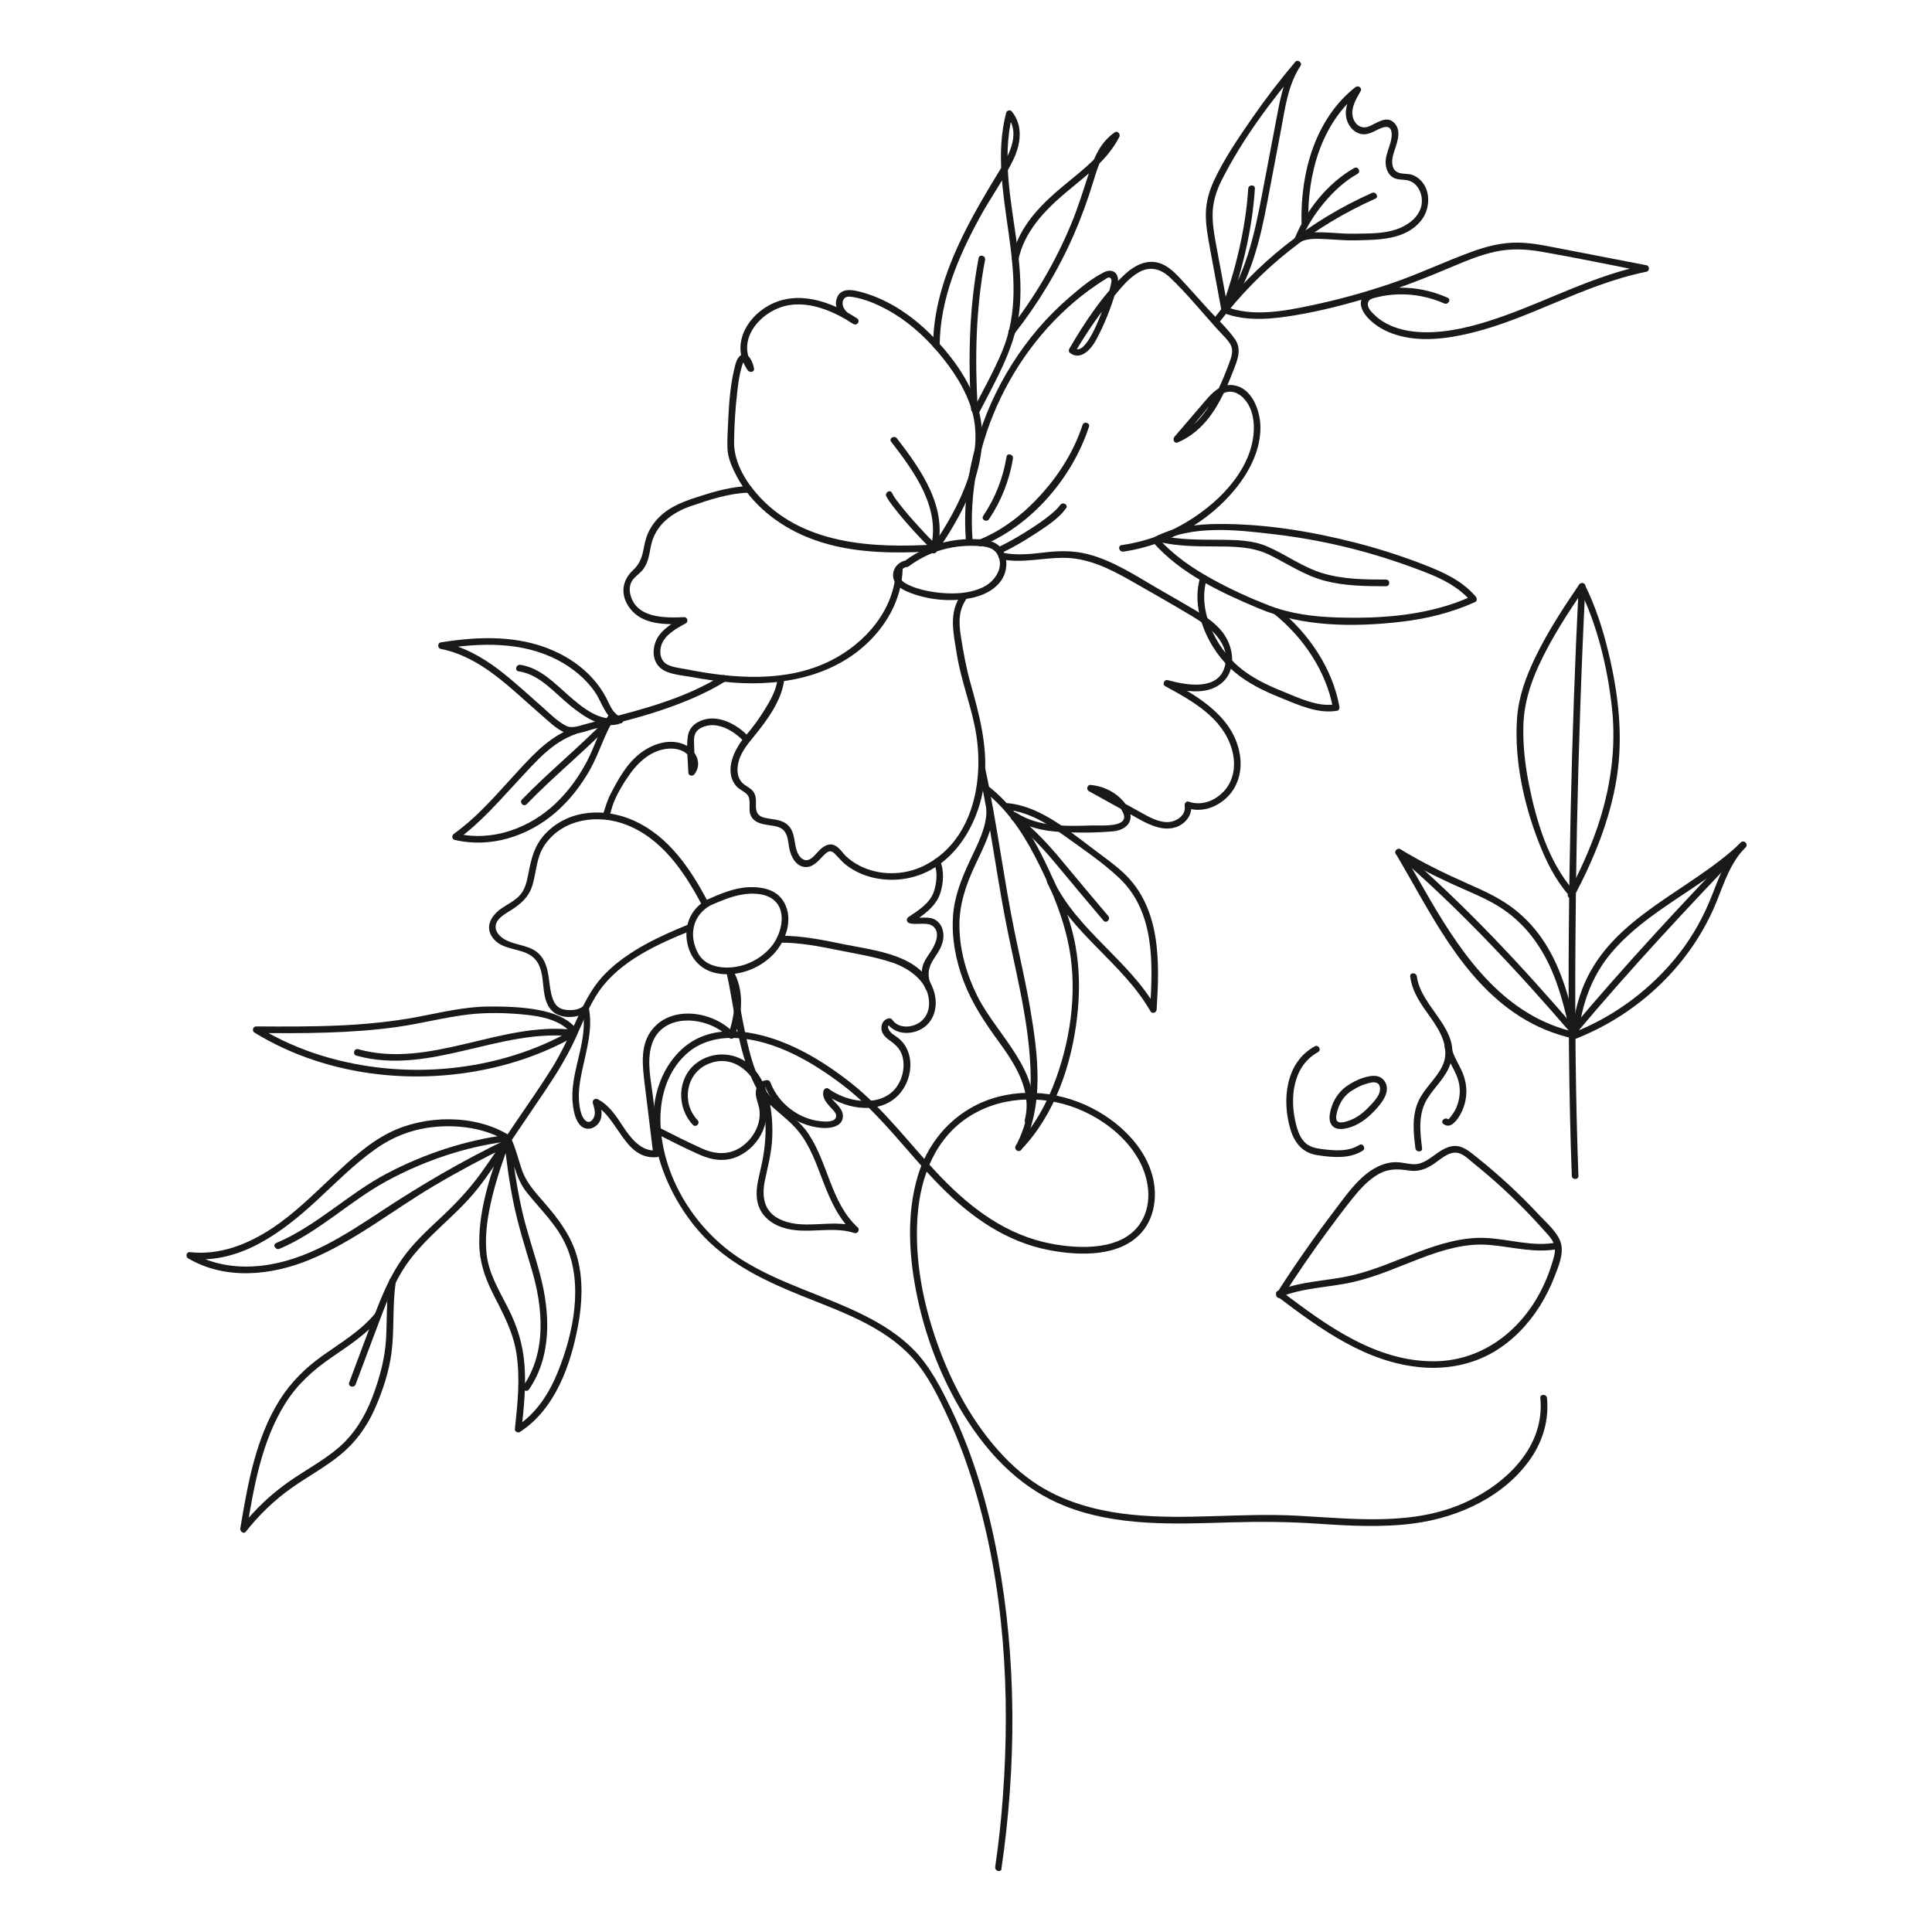 <svg width="2000" height="2000" viewBox="0 0 2000 2000" fill="none" xmlns="http://www.w3.org/2000/svg">
<g clip-path="url(#clip0_157_309)">
<path d="M1459.83 1010.85C1461.88 1026.93 1470.99 1039.52 1480.21 1052.33C1490.92 1067.3 1502.02 1085.64 1492.85 1104.09C1486.45 1117.01 1474.69 1126.35 1468.56 1139.49C1461.38 1155.01 1463.15 1172.24 1465.24 1188.65C1465.8 1193.01 1472.7 1193.07 1472.15 1188.65C1469.88 1171.08 1467.9 1152.69 1477.78 1137.01C1485.34 1124.97 1496.72 1115.3 1501.35 1101.49C1513.44 1065.76 1470.93 1043.22 1466.74 1010.85C1466.18 1006.49 1459.28 1006.44 1459.83 1010.85Z" fill="#191919"/>
<path d="M1495.45 1083.71C1497.49 1097.62 1507.92 1108.34 1510.46 1122.09C1511.68 1128.5 1511.24 1135.24 1509.41 1141.48C1508.42 1144.85 1507.1 1148.05 1505.27 1151.04C1504.78 1151.81 1499.92 1159.32 1499.04 1158.66C1495.56 1155.95 1490.64 1160.81 1494.18 1163.52C1501.19 1168.93 1507.54 1160.65 1510.96 1155.01C1515.27 1147.83 1517.7 1139.55 1517.97 1131.21C1518.25 1122.87 1516.15 1114.75 1512.56 1107.18C1508.59 1098.84 1503.45 1091.11 1502.07 1081.83C1501.41 1077.46 1494.78 1079.29 1495.39 1083.65L1495.45 1083.71Z" fill="#191919"/>
<path d="M1360.89 1083.26C1330.75 1099.83 1326.88 1138.77 1335.77 1168.82C1340.08 1183.35 1348.58 1193.62 1364.04 1195.88C1379.5 1198.15 1396.73 1199.92 1410.59 1191.24C1414.34 1188.87 1410.86 1182.9 1407.11 1185.28C1395.35 1192.62 1380.88 1191.08 1367.8 1189.42C1360.07 1188.43 1353.22 1186.49 1348.47 1179.98C1344.99 1175.28 1343.12 1169.59 1341.68 1163.96C1334.89 1137.39 1337.87 1103.75 1364.43 1089.12C1368.35 1086.96 1364.87 1081 1360.95 1083.15L1360.89 1083.26Z" fill="#191919"/>
<path d="M1397 1122.53C1387.23 1128 1380.44 1137.89 1377.62 1148.6C1376.3 1153.57 1375.25 1159.82 1378.4 1164.4C1381.93 1169.59 1388.56 1169.21 1394.02 1167.99C1405.34 1165.56 1415.06 1158.16 1422.9 1149.87C1430.3 1142.09 1441.06 1129.16 1432.62 1118.28C1428.75 1113.31 1422.4 1113.14 1416.71 1114.3C1409.7 1115.74 1403.02 1118.61 1397.06 1122.42C1393.36 1124.8 1396.78 1130.82 1400.54 1128.39C1404.73 1125.68 1409.15 1123.53 1413.9 1122.09C1417.27 1121.1 1421.96 1119.5 1425.38 1121.04C1429.58 1122.92 1429.03 1128.83 1427.54 1132.31C1425.71 1136.62 1422.29 1140.32 1419.14 1143.74C1413.18 1150.21 1406.22 1156.39 1397.89 1159.54C1394.57 1160.81 1389.11 1162.85 1385.52 1161.47C1381.93 1160.09 1383.42 1153.85 1384.14 1151.03C1386.4 1141.7 1392.03 1133.08 1400.54 1128.33C1404.4 1126.18 1400.92 1120.21 1397.06 1122.37L1397 1122.53Z" fill="#191919"/>
<path d="M1327.71 1342.42C1342.45 1319.33 1357.91 1296.74 1374.15 1274.7C1382.37 1263.54 1390.71 1252.39 1399.32 1241.56C1406.61 1232.45 1414.56 1223.39 1424.39 1217.04C1435.76 1209.69 1445.7 1209.75 1458.67 1211.73C1468.17 1213.17 1475.85 1210.41 1483.74 1205.22C1490.86 1200.52 1499.48 1191.8 1508.75 1193.4C1514.94 1194.45 1520.35 1200.14 1525.04 1203.89C1530.28 1208.09 1535.42 1212.4 1540.55 1216.76C1560.6 1233.99 1579.53 1252.55 1597.09 1272.27C1601.12 1276.8 1605.92 1281.33 1608.35 1286.96C1611.34 1293.81 1608.63 1301.43 1606.53 1308.23C1603.33 1318.72 1599.13 1328.88 1593.94 1338.55C1571.8 1379.81 1532.55 1408.92 1484.62 1409.19C1423.62 1409.52 1372.43 1371.47 1325.95 1336.4L1325.12 1342.69C1349.41 1332.75 1375.86 1332.92 1401.14 1327.06C1426.43 1321.21 1447.63 1311.26 1470.6 1302.59C1493.57 1293.92 1517.09 1286.69 1541.6 1288.73C1566.12 1290.77 1589.31 1297.79 1613.76 1292.76C1618.13 1291.88 1616.25 1285.19 1611.94 1286.08C1586.66 1291.27 1562.2 1282.43 1537.08 1281.49C1513.5 1280.61 1490.59 1287.68 1468.78 1295.85C1445.81 1304.47 1423.28 1314.74 1399.32 1320.32C1374.03 1326.18 1347.59 1325.96 1323.3 1335.95C1320.42 1337.11 1319.98 1340.37 1322.47 1342.25C1367.13 1375.94 1414.84 1411.02 1472.59 1415.54C1498.21 1417.53 1524.05 1412.62 1546.3 1399.53C1566.01 1387.93 1582.18 1370.92 1594.27 1351.64C1600.24 1342.14 1605.21 1331.98 1609.24 1321.54C1613.27 1311.1 1619.18 1297.62 1615.7 1286.47C1612.22 1275.31 1601.07 1266.08 1593.5 1257.96C1583.51 1247.19 1573.13 1236.81 1562.31 1226.81C1551.49 1216.82 1540.39 1207.26 1528.9 1198.09C1520.95 1191.74 1512.78 1184.28 1501.85 1186.77C1492.46 1188.92 1485.29 1196.21 1477.23 1201.02C1472.2 1204 1467.45 1205.66 1461.55 1205.11C1454.48 1204.44 1448.18 1202.4 1441.06 1203.28C1413.73 1206.54 1395.79 1234.44 1380.55 1254.37C1359.79 1281.71 1340.13 1309.88 1321.64 1338.83C1319.21 1342.58 1325.23 1346.06 1327.6 1342.31L1327.71 1342.42Z" fill="#191919"/>
<path d="M1633.97 1217.09C1631.1 1138.94 1630.38 1060.67 1630.83 982.464C1631.27 900.111 1632.98 817.814 1635.79 735.517C1637.23 692.656 1639 649.795 1641.15 606.99C1641.37 602.571 1634.47 602.571 1634.25 606.99C1630.33 685.144 1627.62 763.354 1625.91 841.564C1624.09 923.861 1623.32 1006.21 1624.2 1088.57C1624.64 1131.43 1625.52 1174.29 1627.13 1217.15C1627.29 1221.57 1634.19 1221.62 1634.03 1217.15L1633.97 1217.09Z" fill="#191919"/>
<path d="M1628.51 921.32C1602.89 891.881 1590.35 849.959 1582.85 812.456C1578.82 792.351 1576.44 771.749 1576.99 751.202C1577.6 729.275 1583.56 709.446 1592.67 689.507C1605.7 661.007 1622.98 634.605 1640.6 608.756H1634.63C1653.46 646.757 1664.12 690.888 1668.7 732.975C1673.28 775.339 1666.99 817.703 1653.13 857.857C1645.12 881.055 1634.75 903.369 1623.32 925.02C1621.22 928.942 1627.18 932.422 1629.28 928.5C1649.71 889.782 1666.71 848.799 1673.61 805.33C1680.52 761.862 1675.38 718.394 1665.11 675.533C1659.31 651.396 1651.64 627.591 1640.6 605.277C1639.38 602.791 1636.01 603.288 1634.63 605.277C1617.96 629.8 1601.62 654.765 1588.81 681.553C1579.31 701.437 1571.91 721.818 1570.42 743.911C1567.55 786.496 1577.16 831.235 1592.45 870.782C1600.07 890.555 1609.62 910.218 1623.65 926.291C1626.57 929.66 1631.43 924.744 1628.51 921.43V921.32Z" fill="#191919"/>
<path d="M1633.81 1071.89C1637.28 1040.07 1647.66 1010.14 1668.7 985.557C1692.28 957.996 1723.53 938.609 1753.28 918.615C1772.11 905.967 1790.61 892.821 1807.01 877.08L1802.15 872.219C1787.07 887.353 1779.79 907.513 1772.17 927.01C1763.77 948.441 1752.79 968.435 1738.65 986.662C1710.44 1022.95 1672.23 1051.78 1629.44 1068.63C1625.36 1070.23 1627.13 1076.91 1631.27 1075.31C1696.75 1049.52 1751.57 997.543 1777.63 931.816C1785.25 912.539 1791.99 892.158 1807.01 877.135C1810.15 873.987 1805.35 869.181 1802.15 872.275C1749.97 922.316 1670.36 948.054 1640.1 1018.48C1632.76 1035.49 1629 1053.6 1626.96 1071.94C1626.46 1076.36 1633.36 1076.31 1633.86 1071.94L1633.81 1071.89Z" fill="#191919"/>
<path d="M1632.1 1067.8C1625.3 1035.98 1616.86 1003.4 1599.02 975.78C1590.58 962.69 1580.09 950.981 1567.83 941.37C1553.25 929.937 1536.97 922.536 1520.18 915.134C1496.05 904.474 1472.31 892.931 1449.73 879.178C1446.75 877.355 1443.27 880.945 1444.98 883.928C1480.54 943.8 1512.12 1012.95 1572.8 1051.89C1590.13 1063.05 1609.35 1070.84 1629.45 1075.25C1633.75 1076.19 1635.63 1069.57 1631.27 1068.57C1558.66 1052.61 1515.65 991.742 1480.32 931.207C1470.49 914.306 1460.94 897.239 1451 880.448L1446.25 885.198C1465.13 896.742 1484.85 906.739 1505 915.908C1522.39 923.861 1540.39 930.6 1556.29 941.48C1582.68 959.486 1600.07 986.219 1610.84 1015.93C1617.19 1033.44 1621.6 1051.56 1625.47 1069.73C1626.41 1074.09 1633.03 1072.22 1632.15 1067.91L1632.1 1067.8Z" fill="#191919"/>
<path d="M1445.53 884.591C1511.51 941.426 1571.2 1005.5 1627.9 1071.44C1630.83 1074.81 1635.68 1069.9 1632.76 1066.58C1576.05 1000.58 1516.43 936.51 1450.39 879.73C1447.02 876.858 1442.17 881.719 1445.53 884.591Z" fill="#191919"/>
<path d="M1802.09 872.163C1741.97 934.742 1682.61 998.426 1626.79 1064.93C1623.98 1068.3 1628.84 1073.21 1631.65 1069.79C1687.47 1003.29 1746.83 939.603 1806.95 877.024C1810.04 873.82 1805.13 868.905 1802.09 872.163Z" fill="#191919"/>
<path d="M1036.69 1934.46C1052.26 1827.91 1052.54 1717.72 1032.83 1611.73C1023.05 1559.21 1007.98 1507.29 984.848 1459.01C974.578 1437.64 963.37 1415.49 946.807 1398.26C931.623 1382.46 912.851 1370.7 893.362 1361.03C852.339 1340.7 807.286 1328.77 768.307 1304.31C721.432 1274.87 686.925 1221.46 683.833 1165.67C682.342 1138.61 689.575 1110.49 709.948 1091.6C724.248 1078.29 743.351 1073.49 762.51 1074.59C802.98 1076.91 842.015 1099.94 873.43 1124.03C911.637 1153.41 939.519 1193.45 973.143 1227.59C1004.89 1259.73 1041.61 1285.75 1086.66 1294.25C1117.41 1300.05 1159.65 1301.54 1182.17 1275.36C1194.93 1260.56 1197.85 1239.52 1193.88 1220.85C1188.36 1195.17 1170.3 1173.85 1149.49 1158.77C1116.53 1134.91 1073.35 1125.07 1033.65 1135.29C993.019 1145.79 962.321 1176.94 950.23 1216.87C937.917 1257.58 941.009 1302.43 949.733 1343.52C959.45 1389.31 977.394 1434.05 1003.18 1473.15C1027.86 1510.6 1059.99 1542.19 1102.17 1558.93C1156.61 1580.58 1216.74 1577.65 1274.16 1575.94C1304.19 1575.06 1333.95 1575.28 1363.93 1577.32C1397.11 1579.53 1430.52 1581.41 1463.59 1577.05C1510.19 1570.92 1558.06 1548.93 1585.17 1509C1597.53 1490.77 1603.61 1469.23 1601.45 1447.25C1601.01 1442.89 1594.11 1442.83 1594.55 1447.25C1599.41 1496.9 1560.38 1534.85 1518.64 1554.46C1463.59 1580.3 1401.25 1572.13 1342.62 1569.04C1283.98 1565.94 1228.33 1573.79 1171.41 1567.99C1142.64 1565.06 1113.99 1558.27 1088.15 1545.07C1069.54 1535.57 1053.2 1522.53 1038.84 1507.4C1007.71 1474.59 985.455 1433.33 970.382 1390.91C955.309 1348.49 946.807 1304.2 949.788 1259.84C952.604 1218.03 968.339 1176.83 1005.66 1154.35C1040.83 1133.19 1085.72 1133.58 1122.44 1150.76C1144.63 1161.14 1165.06 1177.27 1177.65 1198.53C1189.3 1218.2 1193.77 1244.71 1181.24 1265.09C1162.85 1295.03 1117.74 1293.15 1087.87 1287.4C1042.76 1278.73 1006.6 1252.06 975.13 1219.58C943.66 1187.1 916.054 1148.44 879.559 1119.99C849.247 1096.35 813.194 1075.03 774.711 1068.96C757.541 1066.25 739.762 1067.02 723.696 1074.26C706.083 1082.27 692.943 1097.84 685.213 1115.35C663.018 1165.45 685.765 1226.98 717.622 1267.47C746.553 1304.25 786.748 1323.97 829.261 1341.15C869.455 1357.38 913.68 1372.24 943.88 1404.94C960.168 1422.56 971.21 1445.48 981.259 1467.08C992.301 1490.72 1001.3 1515.3 1008.81 1540.32C1039.62 1643.05 1046.02 1753.13 1038.18 1859.67C1036.42 1884.09 1033.77 1908.39 1030.23 1932.58C1029.57 1936.94 1036.25 1938.82 1036.91 1934.4L1036.69 1934.46Z" fill="#191919"/>
<path d="M731.702 931.429C715.801 940.266 708.237 956.615 711.163 974.51C713.868 991.191 724.635 1003.95 741.53 1007.43C762.731 1011.74 785.975 1003.29 800.717 987.766C814.52 973.295 822.746 947.998 809.274 930.545C801.379 920.327 787.742 917.952 775.54 918.394C760.081 919.001 745.615 925.298 731.702 931.429C727.671 933.251 731.15 939.161 735.18 937.394C745.947 932.644 757.044 927.838 768.749 925.961C778.577 924.359 790.889 924.524 799.392 930.434C815.679 941.812 809.109 966.888 798.619 979.702C787.079 993.842 768.583 1002.29 750.363 1001.57C741.916 1001.24 732.585 998.647 726.622 992.295C722.868 988.263 720.439 982.961 718.948 977.714C714.365 961.42 720.328 945.679 735.235 937.394C739.1 935.24 735.622 929.274 731.757 931.429H731.702Z" fill="#191919"/>
<path d="M732.419 932.755C714.807 899.449 692.225 865.978 656.834 849.795C626.578 835.931 589.531 837.533 565.238 862.333C553.146 874.65 549.834 889.121 546.742 905.525C545.196 913.589 543.208 921.763 537.19 927.784C531.835 933.141 524.712 936.4 518.584 940.764C508.756 947.778 501.634 959.156 509.86 970.534C520.572 985.392 542.159 980.145 553.754 992.793C567.336 1007.54 557.011 1033.78 572.526 1047.36C581.636 1055.32 599.966 1054.16 608.745 1046.37L603.003 1044.82C609.352 1075.81 591.74 1105.8 592.513 1136.73C592.789 1146.45 595.218 1166.89 607.641 1168.43C612.499 1169.04 617.303 1166.17 620.008 1162.25C624.591 1155.62 622.492 1147.06 620.45 1139.93L615.37 1143.86C640.105 1156.67 646.068 1200.52 679.747 1197.93C681.404 1197.82 683.446 1196.44 683.17 1194.5C680.741 1174.79 678.312 1155.07 675.938 1135.35C673.839 1118.28 669.423 1099.06 674.447 1082.16C684.992 1046.53 734.241 1051.89 754.89 1074.32C756.768 1076.36 759.859 1075.15 760.632 1072.77C768.417 1050.01 771.067 1024.94 758.203 1003.45C755.939 999.642 749.977 1003.12 752.24 1006.93C764.166 1026.87 761.129 1049.9 753.952 1070.89L759.694 1069.35C738.713 1046.53 693.495 1039.46 673.619 1067.8C662.576 1083.54 665.171 1103.92 667.324 1121.82C670.306 1146.01 673.232 1170.2 676.214 1194.39L679.637 1190.97C663.349 1192.24 652.693 1177.88 644.688 1165.73C637.621 1154.96 630.498 1143.97 618.738 1137.89C616.143 1136.56 612.83 1138.77 613.659 1141.81C614.652 1145.35 615.922 1149.1 615.757 1152.8C615.536 1157.88 610.788 1164.4 605.819 1159.82C601.678 1156.06 600.242 1147.61 599.635 1142.36C598.255 1130.93 600.297 1119.39 602.616 1108.23C607.088 1086.85 613.99 1064.98 609.463 1043.06C608.91 1040.35 605.487 1039.91 603.72 1041.51C599.359 1045.43 592.292 1046.04 586.715 1045.49C577.716 1044.66 573.74 1039.91 571.311 1031.24C567.446 1017.54 569.379 1001.69 560.103 989.866C550.331 977.438 533.988 979.592 521.565 971.97C515.271 968.104 510.468 961.145 514.609 953.964C517.701 948.662 523.995 945.403 529.019 942.2C539.73 935.406 547.791 928.281 551.38 915.688C555.521 901.272 555.3 886.69 564.355 873.987C583.182 847.42 618.849 842.615 647.669 853.551C685.047 867.746 708.402 902.487 726.346 936.345C728.444 940.266 734.407 936.787 732.309 932.865L732.419 932.755Z" fill="#191919"/>
<path d="M807.451 975.836C827.659 975.67 847.756 979.592 867.467 983.569C886.128 987.325 905.618 990.362 923.672 996.438C943.052 1003.01 963.425 1018.26 961.658 1041.12C960.885 1050.84 954.922 1058.58 945.647 1061.5C937.917 1063.99 928.752 1062.83 923.838 1055.81C922.899 1054.49 921.574 1053.88 919.918 1054.21C915.28 1055.15 912.575 1059.18 912.409 1063.82C912.188 1069.62 916.329 1073.65 920.691 1076.8C926.654 1081.11 931.512 1085.14 933.831 1092.38C935.929 1098.78 935.764 1105.8 934.107 1112.26C924.832 1147.56 881.601 1144.63 857.639 1126.95C855.817 1125.63 853.112 1127.06 852.56 1129C850.738 1135.79 854.934 1140.93 859.24 1145.73C861.449 1148.16 865.755 1151.75 865.589 1155.34C865.258 1162.03 854.271 1161.2 849.854 1160.76C826.72 1158.49 805.85 1142.31 797.569 1120.66C797.016 1119.28 795.857 1118.06 794.256 1118.12C789.066 1118.28 785.091 1121.32 783.269 1126.24C780.784 1132.92 784.042 1139.44 785.588 1145.84C788.956 1160.31 781.944 1175.23 770.956 1184.56C757.706 1195.88 741.915 1195.83 726.566 1188.87C711.217 1181.91 697.028 1174.79 682.507 1167.38C678.532 1165.4 675.054 1171.31 679.029 1173.35C693.881 1180.92 708.954 1188.59 724.192 1195.33C737.388 1201.19 750.859 1203.12 764.276 1196.93C775.76 1191.63 785.091 1181.74 789.894 1170.09C792.323 1164.18 793.704 1157.72 793.317 1151.31C792.986 1145.51 784.373 1125.3 794.311 1124.97L790.998 1122.42C800.44 1147.11 823.463 1165.12 849.965 1167.55C858.798 1168.38 873.209 1166.67 872.546 1154.63C872.325 1150.43 869.73 1146.95 867.135 1143.85C864.154 1140.38 857.97 1135.9 859.351 1130.71L854.271 1132.75C876.742 1149.38 914.452 1154.9 933.334 1129.72C940.622 1119.94 943.935 1107.07 941.782 1095.03C940.733 1089.23 938.359 1083.71 934.549 1079.12C932.727 1076.97 930.684 1075.15 928.42 1073.49C926.654 1072.22 924.777 1071.11 923.12 1069.68C921.464 1068.24 915.998 1061.89 921.906 1060.67L917.985 1059.07C925.826 1070.12 940.346 1071.78 952.106 1066.14C966.848 1059.07 971.431 1042.28 967.124 1027.26C955.916 988.264 905.949 984.176 872.712 977.327C851.345 972.909 829.481 968.49 807.562 968.711C803.145 968.711 803.09 975.67 807.562 975.615L807.451 975.836Z" fill="#191919"/>
<path d="M751.908 1005.99C760.798 1045.04 763.172 1087.79 781.778 1123.97C792.158 1144.13 812.31 1153.85 826.279 1170.86C838.867 1186.16 845.216 1205.44 852.283 1223.61C859.351 1241.78 867.853 1261.5 883.092 1275.48L886.46 1269.73C860.124 1261.17 830.033 1274.81 805.077 1261C790.17 1252.72 788.624 1237.14 791.882 1221.73C795.139 1206.32 798.949 1192.29 799.446 1176.83C800.274 1152.47 796.52 1122.98 778.741 1104.64C763.392 1088.79 737.94 1087.19 720.548 1100.83C700.782 1116.29 700.396 1146.78 717.291 1164.46C720.383 1167.66 725.241 1162.8 722.149 1159.6C705.586 1142.31 709.616 1112.21 731.922 1101.93C756.657 1090.56 778.355 1108.06 786.416 1131.04C795.857 1157.99 793.152 1186.72 786.581 1213.89C783.821 1225.21 781.281 1237.59 785.477 1248.91C788.845 1258.02 796.133 1264.65 804.857 1268.63C830.364 1280.28 858.578 1268.02 884.582 1276.41C887.84 1277.46 890.435 1272.93 887.95 1270.67C860.013 1244.99 857.363 1204.06 836.824 1173.57C825.064 1156.12 805.519 1146.62 793.372 1129.77C781.226 1112.92 776.091 1090.67 771.729 1070.67C766.926 1048.63 763.613 1026.26 758.644 1004.23C757.65 999.918 751.025 1001.74 751.964 1006.05L751.908 1005.99Z" fill="#191919"/>
<path d="M713.536 956.67C683.004 969.042 651.589 983.403 627.737 1006.71C614.873 1019.3 606.702 1034.55 599.193 1050.73C590.414 1069.73 582.022 1088.62 570.924 1106.41C559.827 1124.19 546.907 1142.58 534.705 1160.54C522.504 1178.49 510.633 1196.71 497.934 1214.33C485.677 1231.34 471.598 1246.2 456.305 1260.51C442.17 1273.71 427.815 1286.91 416.552 1302.82C403.743 1320.88 395.24 1341.53 387.4 1362.08C378.622 1385.11 370.064 1408.2 361.451 1431.29C359.905 1435.43 366.53 1437.25 368.131 1433.11C375.916 1412.34 383.701 1391.52 391.541 1370.75C398.553 1352.14 405.675 1333.47 415.945 1316.4C436.208 1282.66 470.384 1261 494.456 1230.46C506.713 1214.94 517.479 1198.26 528.577 1181.91C540.503 1164.29 552.539 1146.67 564.409 1129C575.673 1112.26 586.273 1095.19 594.831 1076.86C602.837 1059.73 609.462 1041.29 620.394 1025.71C642.313 994.505 681.072 977.161 715.303 963.353C719.389 961.696 717.567 955.013 713.481 956.67H713.536Z" fill="#191919"/>
<path d="M388.726 1359.26C373.709 1377.54 353.556 1389.47 334.508 1402.95C316.509 1415.71 301.326 1430.51 289.511 1449.29C264.555 1489.06 256.384 1536.62 248.764 1582.18C248.267 1585.11 252.132 1588.59 254.506 1585.55C268.144 1568.21 284.1 1552.8 302.154 1540.1C318.497 1528.61 336.165 1519.05 351.79 1506.46C367.414 1493.87 379.506 1477.52 387.788 1458.85C396.069 1440.18 402.64 1420.35 405.29 1400.36C408.437 1376.16 406.007 1351.64 409.707 1327.45C410.369 1323.08 403.744 1321.21 403.026 1325.63C399.934 1345.62 400.707 1365.61 399.658 1385.72C398.609 1405.82 392.922 1426.92 385.413 1446.53C377.905 1466.14 366.807 1484.7 350.354 1498.73C335.005 1511.82 317.061 1521.37 300.498 1532.8C281.229 1546.12 264.113 1562.19 249.592 1580.64L255.335 1584.01C262.843 1539.05 270.739 1492.04 295.363 1452.77C307.731 1433.05 324.073 1418.36 343.121 1405.27C361.065 1392.9 379.451 1381.19 393.474 1364.18C396.29 1360.75 391.432 1355.84 388.616 1359.32L388.726 1359.26Z" fill="#191919"/>
<path d="M527.032 1175.23C491.696 1153.3 440.349 1154.02 403.633 1172.24C381.328 1183.29 362.114 1201.3 344.115 1218.09C324.128 1236.76 304.694 1256.25 281.836 1271.39C256.494 1288.18 227.232 1299.72 196.423 1296.19C192.89 1295.8 191.951 1300.99 194.657 1302.59C233.305 1325.41 281.063 1320.49 321.092 1303.86C366.917 1284.81 406.339 1253 448.852 1227.81C474.304 1212.73 500.475 1198.76 527.142 1185.89C531.117 1183.95 527.639 1177.99 523.664 1179.92C479.218 1201.35 436.705 1226.15 395.517 1253.27C357.255 1278.51 317.172 1305.08 270.518 1310.27C245.562 1313.09 220.054 1309.44 198.245 1296.57L196.479 1302.98C248.102 1308.89 292.492 1275.48 328.269 1242.39C347.759 1224.33 366.531 1205.27 388.284 1189.81C407.443 1176.17 428.313 1168.32 451.833 1166.39C475.353 1164.46 502.518 1167.88 523.719 1181.03C527.529 1183.4 530.952 1177.38 527.197 1175.06L527.032 1175.23Z" fill="#191919"/>
<path d="M525.265 1174.78C482.144 1180.2 439.686 1194.28 401.204 1214.39C360.844 1235.43 328.048 1269.01 285.866 1286.8C281.781 1288.51 285.314 1294.47 289.345 1292.76C330.146 1275.53 361.948 1243.33 400.707 1222.39C439.465 1201.46 481.979 1187.05 525.265 1181.63C529.626 1181.08 529.682 1174.18 525.265 1174.73V1174.78Z" fill="#191919"/>
<path d="M521.952 1177.33C509.033 1212.12 495.892 1249.07 496.113 1286.69C496.224 1305.52 501.689 1322.04 510.082 1338.72C520.351 1359.04 531.062 1378.15 534.596 1400.96C538.681 1426.92 535.755 1453.49 532.995 1479.39C532.719 1481.99 536.142 1483.7 538.184 1482.38C574.735 1458.74 590.801 1413.12 598.421 1372.19C602.672 1349.32 603.776 1325.46 597.868 1302.76C591.961 1280.06 578.268 1262.05 563.14 1244.65C554.141 1234.27 545.031 1224.55 540.393 1211.35C536.307 1199.64 533.712 1187.71 528.191 1176.5C526.7 1173.51 521.4 1174.84 521.787 1178.26C524.05 1200.97 527.142 1223.56 531.725 1245.87C536.307 1268.18 543.485 1290.99 550.221 1313.47C562.036 1353.02 566.177 1399.03 541.718 1434.77C539.178 1438.47 545.196 1441.89 547.681 1438.25C571.422 1403.56 569.545 1359.1 559.275 1320.1C553.312 1297.4 545.362 1275.36 540.227 1252.39C534.761 1227.97 531.173 1203.17 528.743 1178.26L522.339 1180.03C531.173 1197.93 532.553 1218.36 545.307 1234.38C559.496 1252.17 576.446 1267.91 585.887 1289.06C604.052 1329.77 593.562 1380.2 577.606 1419.91C568.606 1442.22 555.245 1463.16 534.761 1476.41L539.951 1479.39C542.27 1457.52 544.589 1435.48 542.988 1413.5C541.387 1391.52 535.369 1372.52 525.651 1353.52C515.934 1334.52 505.499 1317.51 503.567 1296.68C501.8 1277.63 504.892 1258.35 509.309 1239.9C514.278 1219.25 521.29 1199.14 528.688 1179.2C530.234 1175.06 523.553 1173.24 522.007 1177.38L521.952 1177.33Z" fill="#191919"/>
<path d="M597.537 1065.87C587.709 1053.44 571.753 1048.14 556.68 1045.37C539.896 1042.34 522.56 1041.84 505.554 1041.95C480.323 1042.17 455.698 1048.36 431.018 1052.94C406.339 1057.53 379.175 1060.29 353.004 1061.5C323.797 1062.88 294.48 1062.72 265.217 1062.55C261.739 1062.55 260.58 1067.19 263.451 1068.96C340.692 1116.4 439.576 1125.68 526.148 1101.32C550.331 1094.53 573.741 1084.87 595.605 1072.44C599.47 1070.23 595.991 1064.26 592.126 1066.47C515.382 1110.16 418.982 1118.67 334.784 1093.32C310.988 1086.14 288.186 1076.08 266.929 1063.05L265.162 1069.46C314.025 1069.73 363.053 1069.9 411.529 1063.05C436.374 1059.51 460.667 1053 485.568 1050.12C504.008 1048.03 523.167 1048.41 541.663 1050.18C560.159 1051.95 580.698 1055.65 592.513 1070.67C595.273 1074.15 600.132 1069.23 597.372 1065.81L597.537 1065.87Z" fill="#191919"/>
<path d="M593.948 1066.09C518.419 1057.03 445.926 1106.85 370.782 1086.14C366.476 1084.98 364.654 1091.6 368.96 1092.82C445.042 1113.81 517.756 1063.88 594.004 1072.99C598.421 1073.54 598.365 1066.58 594.004 1066.09H593.948Z" fill="#191919"/>
<path d="M940.568 586.388C953.985 576.336 969.389 569.598 985.897 566.67C994.234 565.179 1002.79 564.737 1011.29 565.124C1018.86 565.51 1027.8 566.228 1032.16 573.298C1040.28 586.444 1030.45 601.301 1018.53 607.432C1003.62 615.054 984.572 615.331 968.395 613.121C958.733 611.796 948.408 609.476 939.685 605.112C936.041 603.29 931.9 600.583 931.458 596.22C931.016 591.857 934.495 587.438 938.801 586.886C943.108 586.333 943.218 579.484 938.801 579.981C931.348 580.865 925.274 586.499 924.557 594.176C923.728 603.29 931.403 609.144 938.912 612.348C959.451 621.075 983.633 623.45 1005.5 619.031C1022.78 615.551 1040.34 605.002 1041.72 585.726C1042.27 578.104 1039.78 569.984 1033.93 564.848C1026.48 558.33 1015.32 558.109 1005.94 558.054C981.204 557.943 956.856 565.566 937.034 580.423C933.501 583.074 936.979 589.04 940.513 586.388H940.568Z" fill="#191919"/>
<path d="M971.321 568.935C1001.25 525.135 1030.07 468.687 1010.13 415.056C1000.69 389.704 983.633 366.782 964.806 347.561C945.978 328.34 921.851 311.328 895.239 303.43C885.798 300.613 870.67 296.084 866.308 308.677C861.946 321.27 873.761 330.273 883.644 335.465C887.564 337.564 890.877 331.93 887.123 329.5C860.179 312.157 825.451 299.508 795.305 316.52C771.233 330.107 756.823 358.773 774.159 383.462C775.871 385.893 781.116 385.451 780.564 381.695C779.846 376.227 775.098 363.192 767.147 367.666C762.62 370.207 761.185 377.553 760.08 382.082C755.443 401.468 754.394 422.015 753.51 441.844C753.179 449.411 752.737 457.033 753.069 464.6C753.51 474.707 758.369 485.036 763.062 493.818C778.135 522.042 804.857 543.141 834.009 555.403C876.246 573.188 923.342 573.353 968.339 570.537C972.756 570.26 972.756 563.356 968.339 563.632C903.3 567.664 829.095 563.964 783.214 510.94C770.074 495.751 759.694 476.917 759.915 457.475C760.08 440.573 761.185 423.672 763.062 406.881C764 398.265 765.105 389.538 767.424 381.198C768.086 378.878 768.749 375.675 770.405 373.797C770.902 373.244 770.46 373.686 769.853 373.631C771.399 373.741 773.386 379.817 773.662 381.64L780.067 379.872C763.945 356.895 779.515 331.654 802.041 320.663C829.261 307.351 860.069 320.276 883.589 335.41L887.067 329.445C882.209 326.849 876.025 323.977 873.43 318.785C872.216 316.41 871.829 313.427 872.823 310.886C874.534 306.523 878.786 306.799 882.816 307.462C894.963 309.45 906.723 314.366 917.544 320.165C938.138 331.157 955.861 346.788 970.934 364.518C986.007 382.247 999.92 402.904 1006.32 425.716C1012.73 448.527 1009.69 472.332 1002.35 494.591C993.957 519.998 980.32 543.417 965.303 565.4C962.763 569.1 968.781 572.525 971.265 568.88L971.321 568.935Z" fill="#191919"/>
<path d="M922.514 457.253C946.641 488.625 974.689 526.515 963.15 568.548C961.99 572.856 968.616 574.678 969.83 570.37C981.922 526.294 953.929 486.803 928.477 453.773C925.827 450.294 919.808 453.773 922.514 457.253Z" fill="#191919"/>
<path d="M917.6 513.812C919.09 517.016 921.243 519.888 923.342 522.705C926.599 527.068 930.077 531.321 933.556 535.519C940.899 544.246 948.573 552.696 956.524 560.871C959.505 563.909 962.487 567.002 965.799 569.653C969.112 572.304 974.136 567.554 970.658 564.792C963.922 559.324 957.959 552.586 952.107 546.234C944.543 538.004 937.089 529.609 930.298 520.717C927.814 517.458 925.164 514.089 923.452 510.333C921.575 506.301 915.667 509.78 917.489 513.812H917.6Z" fill="#191919"/>
<path d="M775.208 503.152C756.712 503.705 738.382 509.117 720.935 514.806C703.488 520.495 688.525 526.792 677.428 540.932C672.238 547.56 668.925 555.126 667.269 563.356C665.171 573.961 663.791 582.412 655.454 590.089C643.473 601.136 641.982 616.214 651.92 629.525C664.95 646.979 688.636 646.703 708.291 645.764L706.524 639.357C696.476 644.88 685.378 651.066 679.857 661.671C675.551 669.956 675.164 681.279 681.127 688.846C688.47 698.235 704.426 698.732 715.193 700.721C729.713 703.427 744.345 705.526 759.086 706.631C812.145 710.607 867.909 699.34 904.956 658.467C922.347 639.246 933.611 615.165 934.439 589.095C934.604 584.676 927.703 584.676 927.537 589.095C926.212 631.238 895.735 666.145 859.295 684.206C813.58 706.851 759.252 702.488 710.776 692.878C704.371 691.607 696.642 691 690.789 687.907C684.55 684.648 682.728 677.688 683.832 671.06C686.041 658.081 699.513 651.011 709.948 645.267C712.874 643.665 711.659 638.694 708.181 638.86C688.139 639.799 658.656 640.075 652.583 615.551C651.423 610.857 651.644 605.775 654.184 601.522C656.723 597.269 661.306 594.452 664.619 590.752C671.023 583.516 672.017 574.292 673.839 565.179C678.146 543.638 695.427 530.713 715.193 523.92C734.959 517.126 754.724 510.609 775.098 510.001C779.514 509.891 779.57 502.987 775.098 503.097L775.208 503.152Z" fill="#191919"/>
<path d="M747.271 699.283C709.782 722.702 666.385 734.025 623.983 744.961C618.296 746.452 612.609 747.888 606.922 749.38C600.297 751.092 592.291 754.627 585.776 751.258C576.998 746.729 569.102 738.609 561.649 732.092C546.742 719.057 532.331 705.47 516.541 693.429C499.039 680.118 479.714 669.237 457.961 664.984V671.667C497.658 665.26 540.558 664.155 577.163 683.211C592.512 691.219 606.425 702.432 616.198 716.848C623.541 727.673 627.13 744.519 641.099 748.662C645.35 749.932 647.172 743.249 642.92 741.979C634.307 739.438 631.271 729.385 627.461 722.205C623.652 715.025 619.235 708.839 614.045 702.929C602.837 690.281 588.537 680.449 573.133 673.655C536.307 657.306 495.119 658.742 456.139 665.039C452.771 665.591 452.882 671.059 456.139 671.722C498.431 680.062 528.687 712.926 560.048 739.824C567.336 746.066 575.341 754.24 584.23 758.162C593.837 762.415 605.929 756.836 615.425 754.406C638.338 748.496 661.416 742.973 683.888 735.406C706.359 727.839 730.1 718.339 750.86 705.359C754.614 702.984 751.136 697.019 747.381 699.394L747.271 699.283Z" fill="#191919"/>
<path d="M641.044 741.979C622.493 749.215 601.899 731.54 588.924 720.273C573.962 707.238 559.275 691.275 538.626 688.238C534.264 687.575 532.387 694.258 536.804 694.921C559.11 698.235 574.072 717.456 590.691 730.767C604.439 741.814 624.37 755.953 642.866 748.662C646.952 747.061 645.185 740.378 641.044 741.979Z" fill="#191919"/>
<path d="M594.887 752.971C570.317 761.587 554.306 778.654 537.025 797.323C515.823 820.245 495.395 844.934 469.832 863.161C467.568 864.763 467.568 868.739 470.66 869.457C507.983 878.295 546.852 865.646 575.397 840.847C589.641 828.475 601.402 813.285 610.677 796.881C620.671 779.262 625.805 759.047 637.013 742.145C639.498 738.445 633.48 734.965 631.05 738.666C620.836 754.076 616.033 772.247 607.42 788.486C598.807 804.724 588.427 819.03 575.452 831.457C548.288 857.361 509.695 871.612 472.482 862.774L473.31 869.071C497.714 851.728 516.928 828.861 537.245 807.155C555.189 787.989 571.201 768.602 596.709 759.599C600.849 758.108 599.083 751.48 594.887 752.916V752.971Z" fill="#191919"/>
<path d="M627.682 744.52C599.745 773.462 568.329 798.758 540.337 827.645C537.245 830.849 542.104 835.709 545.196 832.506C573.133 803.564 604.548 778.267 632.541 749.38C635.632 746.177 630.774 741.316 627.682 744.52Z" fill="#191919"/>
<path d="M775.429 763.132C764.553 750.871 745.449 740.1 728.72 744.961C719.942 747.502 713.316 753.08 711.991 762.414C710.28 774.4 712.212 787.601 712.543 799.641C712.654 803.342 716.96 803.95 718.948 801.409C728.058 789.589 719.279 774.676 706.856 770.092C691.673 764.513 674.723 770.478 662.521 779.979C648.442 790.97 639.774 806.987 631.768 822.563C628.18 829.523 626.523 836.371 623.983 843.828C622.548 848.026 629.173 849.848 630.664 845.651C632.21 841.232 633.48 835.432 635.026 831.511C639.167 820.796 645.958 809.749 652.638 800.47C660.92 789.037 672.349 778.763 686.594 775.781C693.661 774.29 701.556 774.51 707.961 778.211C715.083 782.354 718.34 791.08 712.985 797.985L719.389 799.752C719.113 790.915 718.893 782.077 718.616 773.185C718.506 768.49 717.733 762.746 720.218 758.493C722.702 754.24 727.837 752.141 732.309 751.202C746.167 748.275 761.682 758.162 770.516 768.103C773.497 771.417 778.356 766.557 775.374 763.243L775.429 763.132Z" fill="#191919"/>
<path d="M804.746 704.033C803.311 715.08 797.237 725.519 791.495 734.798C785.753 744.077 779.183 753.191 771.95 761.531C760.687 774.676 748.817 797.543 761.957 813.505C765.159 817.427 770.405 818.973 773.607 822.729C778.079 827.976 774.435 837.034 776.809 843.276C780.122 852.002 789.287 853.217 797.403 854.433C802.703 855.206 808.445 855.924 811.979 860.398C815.954 865.479 815.899 872.66 817.169 878.735C818.88 886.689 823.629 896.299 832.683 897.459C841.186 898.564 846.873 891.439 852.173 885.971C855.872 882.16 859.13 878.901 863.933 883.54C868.019 887.517 871.332 891.936 875.969 895.471C893.416 908.948 916.605 913.201 938.083 909.445C987.221 900.773 1015.54 850.842 1019.41 804.723C1022.23 771.031 1013.61 739.051 1004.56 706.905C1000.03 690.833 997.215 674.76 994.62 658.3C992.356 643.553 992.19 630.905 1001.47 618.477C1004.12 614.887 998.153 611.463 995.503 614.998C981.479 633.832 987.111 655.649 990.479 677.08C994.951 705.69 1006.38 732.699 1010.74 761.365C1018.36 811.296 1005.99 871.334 956.855 896.023C936.095 906.407 910.201 906.794 889.496 896.023C884.638 893.482 880.11 890.389 876.08 886.633C872.381 883.209 869.565 878.238 865.148 875.697C858.854 871.997 852.891 875.587 848.308 880.116C845.437 882.933 843.008 886.357 839.695 888.677C833.236 893.096 827.935 888.456 825.34 882.104C821.751 873.267 823.408 862.773 816.672 855.206C810.433 848.247 801.102 848.578 792.655 846.811C786.14 845.485 782.772 842.613 782.551 835.543C782.385 830.241 783.269 824.828 780.287 820.133C777.306 815.438 771.619 813.947 768.03 809.97C763.669 805.22 762.896 798.703 763.779 792.572C765.546 780.31 772.999 771.528 780.508 762.304C793.814 745.9 808.998 725.685 811.758 704.144C812.31 699.725 805.409 699.78 804.857 704.144L804.746 704.033Z" fill="#191919"/>
<path d="M1013.12 796.882C1024.05 847.42 1030.67 898.787 1040.28 949.546C1049.89 1000.3 1064.46 1052.44 1066.73 1105.3C1067.89 1133.14 1065.01 1161.47 1051.49 1186.27C1049.39 1190.2 1055.3 1193.68 1057.45 1189.75C1081.52 1145.51 1074.62 1091.88 1066.51 1044.38C1061.92 1017.37 1055.63 990.749 1050.16 963.961C1044.7 937.173 1040.5 911.435 1036.14 885.034C1031.17 854.932 1026.26 824.83 1019.8 795.004C1018.86 790.64 1012.18 792.518 1013.12 796.826V796.882Z" fill="#191919"/>
<path d="M1021.12 837.477C1021.95 856.091 1011.13 875.588 1003.56 891.937C995.117 910.219 987.939 928.059 986.559 948.44C985.013 971.473 989.485 994.726 997.711 1016.21C1006.38 1038.86 1019.35 1058.35 1033.54 1077.85C1050.55 1101.21 1068.71 1128.89 1060.87 1159.21C1059.77 1163.52 1066.39 1165.34 1067.55 1161.03C1080.58 1110.38 1032.16 1072.11 1011.79 1031.23C1000.69 1009.03 993.571 984.397 993.184 959.487C992.853 936.62 999.699 916.737 1009.14 896.3C1017.37 878.515 1028.96 857.693 1028.02 837.477C1027.8 833.059 1020.9 833.003 1021.12 837.477Z" fill="#191919"/>
<path d="M967.014 893.76C970.99 902.542 969.609 914.583 966.573 923.42C962.487 935.24 950.23 942.751 940.402 949.324C937.918 950.981 938.304 954.682 941.23 955.621C948.684 958.051 960.389 953.743 966.352 959.266C973.861 966.225 968.008 978.045 963.646 984.784C959.671 990.915 955.254 996.327 954.426 1003.78C953.708 1010.69 955.254 1017.65 958.291 1023.83C960.223 1027.81 966.186 1024.33 964.254 1020.35C959.45 1010.47 960.72 1001.63 966.573 992.792C971.21 985.778 976.179 978.708 976.621 970.036C976.952 963.629 974.744 956.56 969.223 952.804C961.327 947.336 951.555 951.81 942.997 948.993L943.825 955.289C955.365 947.557 968.45 938.996 973.143 925.243C976.842 914.417 977.67 900.83 972.867 890.28C971.045 886.248 965.082 889.728 966.904 893.76H967.014Z" fill="#191919"/>
<path d="M1018.91 819.361C1041.61 836.594 1058.17 861.117 1071.2 886.193C1085.22 913.147 1098.09 942.476 1104.93 972.136C1115.92 1019.36 1109.57 1071.33 1093.17 1116.51C1084.01 1141.81 1070.76 1166.11 1051.99 1185.56C1048.89 1188.76 1053.75 1193.62 1056.84 1190.42C1091.96 1154.02 1109.29 1102.21 1115.04 1052.83C1117.91 1028.36 1117.74 1003.34 1113.33 978.984C1107.75 948.275 1094.55 918.504 1081.03 890.501C1067.5 862.498 1048.34 833.059 1022.34 813.286C1018.8 810.579 1015.38 816.6 1018.86 819.251L1018.91 819.361Z" fill="#191919"/>
<path d="M1043.43 838.47C1065.24 840.569 1085.5 853.383 1102.89 865.921C1121.66 879.398 1141.7 892.985 1158.54 908.837C1195.81 943.965 1193.49 998.204 1190.51 1045.15L1196.92 1043.38C1168.32 993.509 1114.65 962.8 1090.03 910.329C1088.15 906.297 1082.19 909.831 1084.06 913.808C1108.74 966.39 1162.41 996.989 1190.95 1046.86C1192.72 1049.96 1197.19 1048.41 1197.36 1045.1C1200.45 996.216 1202.05 940.32 1163.35 903.866C1154.24 895.305 1143.97 888.07 1133.97 880.558C1123.98 873.046 1114.54 865.645 1104.6 858.63C1086.49 845.816 1065.84 833.61 1043.37 831.456C1038.96 831.014 1039.01 837.918 1043.37 838.36L1043.43 838.47Z" fill="#191919"/>
<path d="M1047.95 849.077C1065.29 862.719 1080.14 878.626 1094.17 895.583C1110.12 914.859 1126.19 933.97 1142.37 953.08C1145.24 956.449 1150.1 951.589 1147.23 948.22C1131.05 929.109 1114.98 909.999 1099.03 890.722C1085 873.766 1070.15 857.859 1052.81 844.216C1049.33 841.51 1044.42 846.37 1047.95 849.077Z" fill="#191919"/>
<path d="M1048.62 847.144C1063.3 856.588 1080.2 860.179 1097.42 861.228C1114.65 862.277 1134.25 862.167 1152.03 860.62C1165.89 859.405 1175.38 849.74 1167.6 836.152C1159.81 822.565 1144.57 813.893 1128.89 812.568C1125.42 812.292 1124.26 817.428 1127.13 818.975C1139.61 825.879 1152.08 832.783 1164.56 839.687C1174.78 845.376 1185.05 852.115 1196.25 855.705C1205.25 858.632 1215.08 858.798 1223.2 853.385C1230.48 848.524 1234.4 840.847 1232.91 832.175L1228.66 836.428C1242.96 841.289 1258.09 836.428 1269.02 826.542C1281.39 815.329 1285.97 798.87 1283.71 782.576C1278.13 743.195 1241.53 721.544 1209.72 704.311L1207.07 710.608C1224.8 715.413 1248.04 720.218 1263.83 707.791C1280.84 694.424 1277.47 669.459 1265.27 654.104C1257.65 644.494 1247.27 637.59 1236.83 631.404C1224.63 624.113 1212.21 617.153 1199.9 610.028C1176.27 596.386 1152.36 580.258 1125.58 573.519C1111.28 569.929 1096.93 570.04 1082.35 571.752C1067.78 573.464 1052.81 575.232 1037.85 572.194C1033.49 571.31 1031.67 577.938 1036.03 578.877C1057.84 583.351 1078.54 577.496 1100.35 577.441C1125.47 577.33 1147.94 588.267 1169.31 600.418C1190.68 612.569 1212.87 625.162 1234.35 638.031C1252.07 648.636 1274.6 666.476 1267.81 690.337C1260.63 715.523 1227.56 709.172 1208.95 704.09C1205.25 703.096 1202.77 708.509 1206.3 710.387C1234.07 725.465 1265.43 742.753 1275.1 775.23C1279.4 789.646 1278.19 805.94 1268.14 817.76C1258.92 828.585 1244.51 834.661 1230.59 829.911C1227.89 828.972 1225.96 831.789 1226.34 834.164C1228.11 844.216 1217.29 851.01 1208.45 851.065C1199.01 851.065 1190.18 846.094 1182.17 841.675C1165 832.231 1147.89 822.731 1130.72 813.231L1128.95 819.638C1142.48 820.797 1156.89 828.861 1162.68 841.62C1169.75 857.251 1138.94 854.213 1130.99 854.49C1104.21 855.318 1075.56 856.478 1052.1 841.399C1048.34 838.969 1044.86 844.989 1048.62 847.364V847.144Z" fill="#191919"/>
<path d="M1162.8 571.089C1208.12 564.405 1251.47 540.655 1280.07 504.588C1293.98 487.079 1304.8 465.483 1304.8 442.672C1304.8 425.053 1295.86 400.087 1275.04 398.596C1263.17 397.767 1254.89 406.66 1247.77 414.89C1237.06 427.372 1226.4 439.855 1215.69 452.282C1213.7 454.602 1215.52 459.518 1219.06 458.027C1238.93 449.686 1252.74 433.503 1262.78 414.835C1268.03 405.113 1272.39 394.895 1276.37 384.567C1280.62 373.631 1285.97 362.087 1278.57 351.317C1270.68 339.883 1259.53 329.886 1250.2 319.558C1240.15 308.511 1230.32 297.243 1219.99 286.363C1212.32 278.243 1202.99 270.676 1191.17 271.063C1179.97 271.45 1170.3 278.243 1162.52 285.755C1140.38 307.075 1122.33 334.581 1106.92 361.038C1106.2 362.197 1106.26 364.296 1107.47 365.235C1118.52 373.796 1129.45 361.59 1134.53 352.145C1143.08 336.293 1149.88 319.392 1154.9 302.104C1156.39 296.912 1158.76 290.616 1156.5 285.313C1154.07 279.624 1148.11 279.238 1143.08 281.723C1129.89 288.24 1117.63 298.68 1106.53 308.235C1060.54 347.837 1026.97 402.076 1010.36 460.402C1001.02 493.155 997.16 527.51 1000.09 561.533C1000.47 565.952 1007.37 565.952 1006.99 561.533C998.32 459.628 1050.33 352.808 1134.69 295.255C1137.45 293.377 1140.21 291.499 1143.08 289.787C1143.86 289.29 1146.73 287.136 1147.72 287.246C1151.92 287.688 1150.43 292.162 1149.99 294.371C1148.22 303.153 1144.8 311.935 1141.59 320.276C1139.28 326.351 1123.82 369.267 1112.39 360.375L1112.94 364.572C1125.03 343.86 1138.72 324.087 1154.07 305.639C1161.36 296.857 1168.98 287.467 1179.08 281.778C1190.9 275.15 1201.94 278.52 1211.33 287.412C1228.94 304.092 1244.51 323.534 1260.8 341.485C1264.94 346.014 1269.96 350.543 1273.27 355.735C1277.69 362.75 1274.6 370.206 1271.95 377.166C1268.53 386.334 1264.88 395.392 1260.58 404.175C1251.08 423.727 1237.99 442.672 1217.29 451.343L1220.66 457.088C1228.17 448.306 1235.68 439.579 1243.18 430.797C1249.97 422.898 1257.15 411.355 1266.87 406.936C1277.36 402.131 1287.13 409.919 1292.27 418.756C1297.4 427.593 1298.62 438.861 1297.68 449.134C1293.87 489.896 1257.87 523.809 1224.19 542.865C1204.65 553.911 1183.22 561.091 1161.03 564.35C1156.67 565.013 1158.49 571.641 1162.85 571.033L1162.8 571.089Z" fill="#191919"/>
<path d="M1015.71 565.179C1067.67 544.19 1110.07 494.646 1127.29 441.788C1128.67 437.535 1121.99 435.713 1120.61 439.966C1112.11 466.036 1097.31 489.951 1079.15 510.388C1060.98 530.824 1039.18 548.333 1013.89 558.606C1009.8 560.263 1011.63 566.946 1015.71 565.289V565.179Z" fill="#191919"/>
<path d="M1023.77 537.506C1036.47 518.671 1044.97 497.131 1048.62 474.706C1049.33 470.343 1042.65 468.465 1041.94 472.883C1038.4 494.811 1030.23 515.634 1017.81 534.026C1015.32 537.727 1021.29 541.207 1023.77 537.506Z" fill="#191919"/>
<path d="M1038.68 571.53C1050.66 565.675 1062.2 558.771 1073.35 551.425C1084.5 544.079 1095.93 536.678 1103.61 526.129C1106.2 522.538 1100.24 519.059 1097.65 522.649C1094.44 527.012 1090.08 530.658 1085.89 534.027C1080.31 538.501 1074.4 542.588 1068.38 546.454C1057.73 553.414 1046.68 559.986 1035.2 565.565C1031.23 567.498 1034.7 573.463 1038.68 571.53Z" fill="#191919"/>
<path d="M1198.02 562.307C1233.91 542.81 1280.67 548.554 1319.65 553.138C1366.97 558.717 1413.62 569.819 1458.4 586.002C1481.59 594.397 1506.54 603.235 1522.83 622.621L1523.55 617.209C1480.15 637.037 1431.07 640.683 1383.97 639.191C1359.9 638.418 1335.72 635.435 1313.14 626.598C1293.48 618.921 1274.05 610.028 1255.5 599.865C1234.57 588.432 1214.69 574.79 1198.79 556.894C1195.81 553.58 1190.95 558.441 1193.93 561.755C1222.87 594.232 1263.72 613.287 1303.09 629.857C1348.53 648.967 1400.59 649.244 1448.96 643.831C1475.96 640.793 1502.29 634.496 1527.08 623.174C1529.29 622.179 1529.07 619.307 1527.8 617.761C1514 601.357 1494.34 592.409 1474.74 584.787C1451.22 575.618 1427.09 567.885 1402.64 561.644C1357.03 549.99 1308.89 542.147 1261.68 542.423C1238.77 542.534 1215.03 545.295 1194.65 556.397C1190.73 558.496 1194.21 564.461 1198.13 562.362L1198.02 562.307Z" fill="#191919"/>
<path d="M1242.52 597.489C1231.98 631.954 1251.24 672.827 1277.52 695.251C1291.66 707.292 1308.44 715.411 1325.56 722.26C1343.89 729.662 1363.93 739.162 1384.14 735.792C1386.07 735.461 1386.84 733.196 1386.57 731.539C1379.45 692.103 1354.88 655.649 1323.9 630.739C1320.48 627.978 1315.57 632.838 1319.04 635.6C1349.19 659.847 1372.99 694.92 1379.94 733.362L1382.37 729.109C1363.88 732.147 1344.22 722.316 1327.49 715.577C1310.76 708.839 1295.69 701.493 1282.49 690.336C1258.04 669.568 1239.43 631.457 1249.26 599.312C1250.58 595.059 1243.9 593.236 1242.58 597.489H1242.52Z" fill="#191919"/>
<path d="M1198.96 560.814C1218.67 565.619 1238.88 565.564 1259.03 565.675C1279.18 565.785 1297.24 566.006 1314.85 574.733C1333.62 584.067 1350.96 595.887 1371.5 601.245C1392.03 606.602 1413.62 606.878 1434.82 606.878C1439.24 606.878 1439.3 599.974 1434.82 599.974C1413.01 599.974 1390.82 599.753 1369.73 593.567C1348.64 587.381 1331.47 574.125 1311.65 565.619C1296.63 559.157 1279.79 558.936 1263.67 558.771C1242.63 558.605 1221.43 559.157 1200.78 554.131C1196.47 553.082 1194.65 559.765 1198.96 560.814Z" fill="#191919"/>
<path d="M1262.78 332.978C1305.08 277.359 1359.96 234.111 1423.73 205.666C1427.76 203.843 1424.28 197.934 1420.25 199.701C1355.32 228.643 1299.89 272.885 1256.82 329.499C1254.12 333.033 1260.13 336.458 1262.78 332.978Z" fill="#191919"/>
<path d="M1354.32 230.19C1353.33 180.48 1367.58 127.235 1408.05 95.256L1402.63 91.058C1397 100.834 1390.71 112.433 1394.19 124.032C1396.62 132.151 1403.79 139.387 1412.74 139C1416.99 138.779 1421.02 136.791 1424.72 134.913C1431.23 131.599 1440.51 127.512 1440.68 139.055C1440.84 150.599 1431.95 161.149 1435.04 173.465C1435.93 177.056 1437.69 180.37 1440.57 182.689C1445.7 186.832 1451.72 185.341 1457.68 186.832C1468.78 189.538 1473.8 203.181 1471.32 213.454C1468.34 225.716 1456.3 233.946 1444.93 237.646C1431.23 242.12 1416.44 241.623 1402.25 241.954C1391.65 242.175 1381.1 240.905 1370.5 240.574C1361.06 240.297 1350.18 240.076 1341.74 244.992C1337.87 247.202 1341.35 253.167 1345.21 250.957C1353.5 246.152 1365.04 247.202 1374.2 247.643C1383.97 248.085 1393.69 249.079 1403.46 248.803C1426.98 248.196 1454.75 248.582 1471.04 228.422C1482.42 214.393 1481.42 189.98 1463.37 181.585C1458.07 179.154 1451.77 180.756 1446.75 178.326C1439.96 175.067 1440.57 166.064 1442.33 159.878C1445.04 150.212 1451.94 136.625 1443.71 127.622C1435.49 118.619 1425.16 127.788 1416.88 130.936C1408.6 134.084 1401.97 128.506 1400.26 120.387C1398.38 111.273 1404.13 101.994 1408.43 94.482C1410.53 90.837 1405.95 87.965 1403.02 90.285C1361.23 123.314 1346.26 178.823 1347.31 230.135C1347.42 234.553 1354.32 234.608 1354.21 230.135L1354.32 230.19Z" fill="#191919"/>
<path d="M1346.82 248.914C1352.56 234.664 1361.01 221.408 1370.89 209.644C1380.77 197.879 1392.03 187.44 1405.34 179.928C1409.21 177.719 1405.73 171.754 1401.86 173.963C1374.15 189.76 1352.01 217.708 1340.19 247.092C1338.53 251.234 1345.21 253.002 1346.87 248.914H1346.82Z" fill="#191919"/>
<path d="M1267.04 324.142C1290.11 332.979 1316.28 330.439 1340.14 326.462C1367.41 321.933 1394.46 314.918 1420.86 306.854C1449.46 298.127 1477.17 287.246 1504.67 275.537C1518.69 269.572 1532.88 263.828 1547.79 260.569C1563.69 257.089 1579.37 257.752 1595.38 260.514C1631.27 266.7 1666.93 274.267 1702.71 281.226V274.543C1652.08 284.706 1606.31 309.229 1558.11 326.572C1534.54 335.023 1509.75 342.369 1484.62 343.75C1462.65 344.965 1437.92 341.375 1421.79 324.97C1418.92 322.043 1415.67 318.674 1416 314.366C1416.38 309.616 1420.91 308.842 1425 307.848C1432.45 305.97 1440.12 304.921 1447.8 304.755C1464.09 304.313 1480.21 307.572 1495.06 314.145C1499.09 315.912 1502.62 310.002 1498.54 308.18C1485.07 302.214 1470.88 298.68 1456.19 297.962C1443.6 297.354 1427.37 297.851 1415.83 303.651C1404.29 309.45 1408.71 320.994 1415.5 328.505C1423.28 337.122 1433.77 342.976 1444.82 346.456C1469.66 354.299 1496.77 350.875 1521.62 344.965C1551.16 337.95 1579.26 326.186 1607.2 314.476C1638.83 301.276 1670.69 288.075 1704.48 281.281C1707.74 280.618 1707.79 275.261 1704.48 274.598C1672.62 268.412 1640.76 262.226 1608.96 256.095C1594.44 253.278 1579.7 250.461 1564.85 251.29C1550 252.118 1536.97 255.764 1523.71 260.569C1495.5 270.787 1468.45 283.822 1439.96 293.488C1411.47 303.153 1384.75 310.389 1356.48 316.354C1328.21 322.319 1296.41 328.064 1268.8 317.514C1264.66 315.912 1262.84 322.595 1266.98 324.197L1267.04 324.142Z" fill="#191919"/>
<path d="M1271.23 319.889C1267.59 299.673 1263.72 279.569 1260.02 259.353C1257.81 247.257 1255.27 235.051 1255.27 222.734C1255.27 209.644 1259.03 197.603 1264.94 186.004C1286.25 143.972 1315.57 104.756 1345.88 68.91L1340.47 64.712C1328.21 82.995 1324.79 104.922 1320.76 126.131C1315.95 151.483 1311.15 176.835 1306.29 202.187C1298.56 242.783 1289.62 284.761 1264.88 319.005L1271.18 321.656C1285.7 281.281 1296.3 238.199 1299.06 195.283C1299.33 190.864 1292.43 190.864 1292.16 195.283C1289.45 237.592 1278.8 280.011 1264.5 319.834C1263.06 323.755 1268.69 325.412 1270.79 322.485C1294.7 289.4 1304.41 248.638 1311.87 209.368C1316.62 184.457 1321.31 159.547 1326.06 134.637C1330.36 111.992 1333.23 87.8 1346.32 68.192C1348.47 64.989 1343.45 61.012 1340.91 63.994C1324.95 82.829 1309.88 102.436 1295.86 122.762C1281.83 143.088 1267.2 164.408 1256.71 186.943C1251.85 197.492 1248.65 208.429 1248.32 220.083C1247.93 232.565 1250.36 244.993 1252.57 257.255C1256.49 278.74 1260.58 300.226 1264.5 321.711C1265.27 326.075 1271.95 324.252 1271.18 319.889H1271.23Z" fill="#191919"/>
<path d="M972.756 357.503C973.032 310.334 991.915 265.927 1014.22 225.165C1025.15 205.115 1038.79 186.226 1048.78 165.734C1056.68 149.496 1059.55 130.054 1047.29 115.251C1045.64 113.208 1042.16 114.423 1041.55 116.798C1020.35 198.708 1070.87 283.491 1037.41 363.744C1028.74 384.512 1017.53 404.341 1007.26 424.39C1005.22 428.312 1011.18 431.847 1013.23 427.87C1031.61 392.079 1052.65 357.116 1055.79 316.134C1059.05 273.936 1048.34 232.29 1044.37 190.479C1042.1 166.397 1042.1 142.15 1048.18 118.62L1042.43 120.167C1058.22 139.333 1042.32 164.188 1031.78 181.476C1020.68 199.702 1009.8 218.095 1000.14 237.15C981.149 274.598 966.186 315.084 965.91 357.558C965.91 361.977 972.756 362.032 972.812 357.558L972.756 357.503Z" fill="#191919"/>
<path d="M1054.25 268.964C1059.99 240.629 1080.64 218.592 1102.06 200.42C1123.48 182.248 1145.96 166.673 1158.71 141.762C1160.14 138.89 1157.05 134.969 1153.96 137.012C1140.16 146.402 1133.2 161.315 1128.07 176.78C1121.88 195.394 1116.31 214.118 1108.74 232.234C1092.51 271.339 1070.81 308.179 1044.64 341.43C1041.94 344.909 1046.79 349.825 1049.5 346.29C1074.29 314.807 1095.16 280.397 1111.28 243.723C1119.07 225.993 1125.69 207.766 1131.38 189.263C1136.57 172.306 1142.04 153.472 1157.49 142.922L1152.75 138.172C1139.33 164.353 1114.04 180.536 1092.51 199.481C1070.98 218.426 1053.14 239.691 1047.62 267.031C1046.74 271.394 1053.42 273.217 1054.3 268.854L1054.25 268.964Z" fill="#191919"/>
<path d="M1012.18 423.726C1009.09 372.304 1010.02 319.667 1019.74 268.963C1020.57 264.6 1013.94 262.777 1013.06 267.141C1003.23 318.452 1002.13 371.641 1005.28 423.726C1005.55 428.145 1012.45 428.145 1012.18 423.726Z" fill="#191919"/>
</g>
<defs>
<clipPath id="clip0_157_309">
<rect width="1615" height="1874" fill="white" transform="translate(193 63)"/>
</clipPath>
</defs>
</svg>
